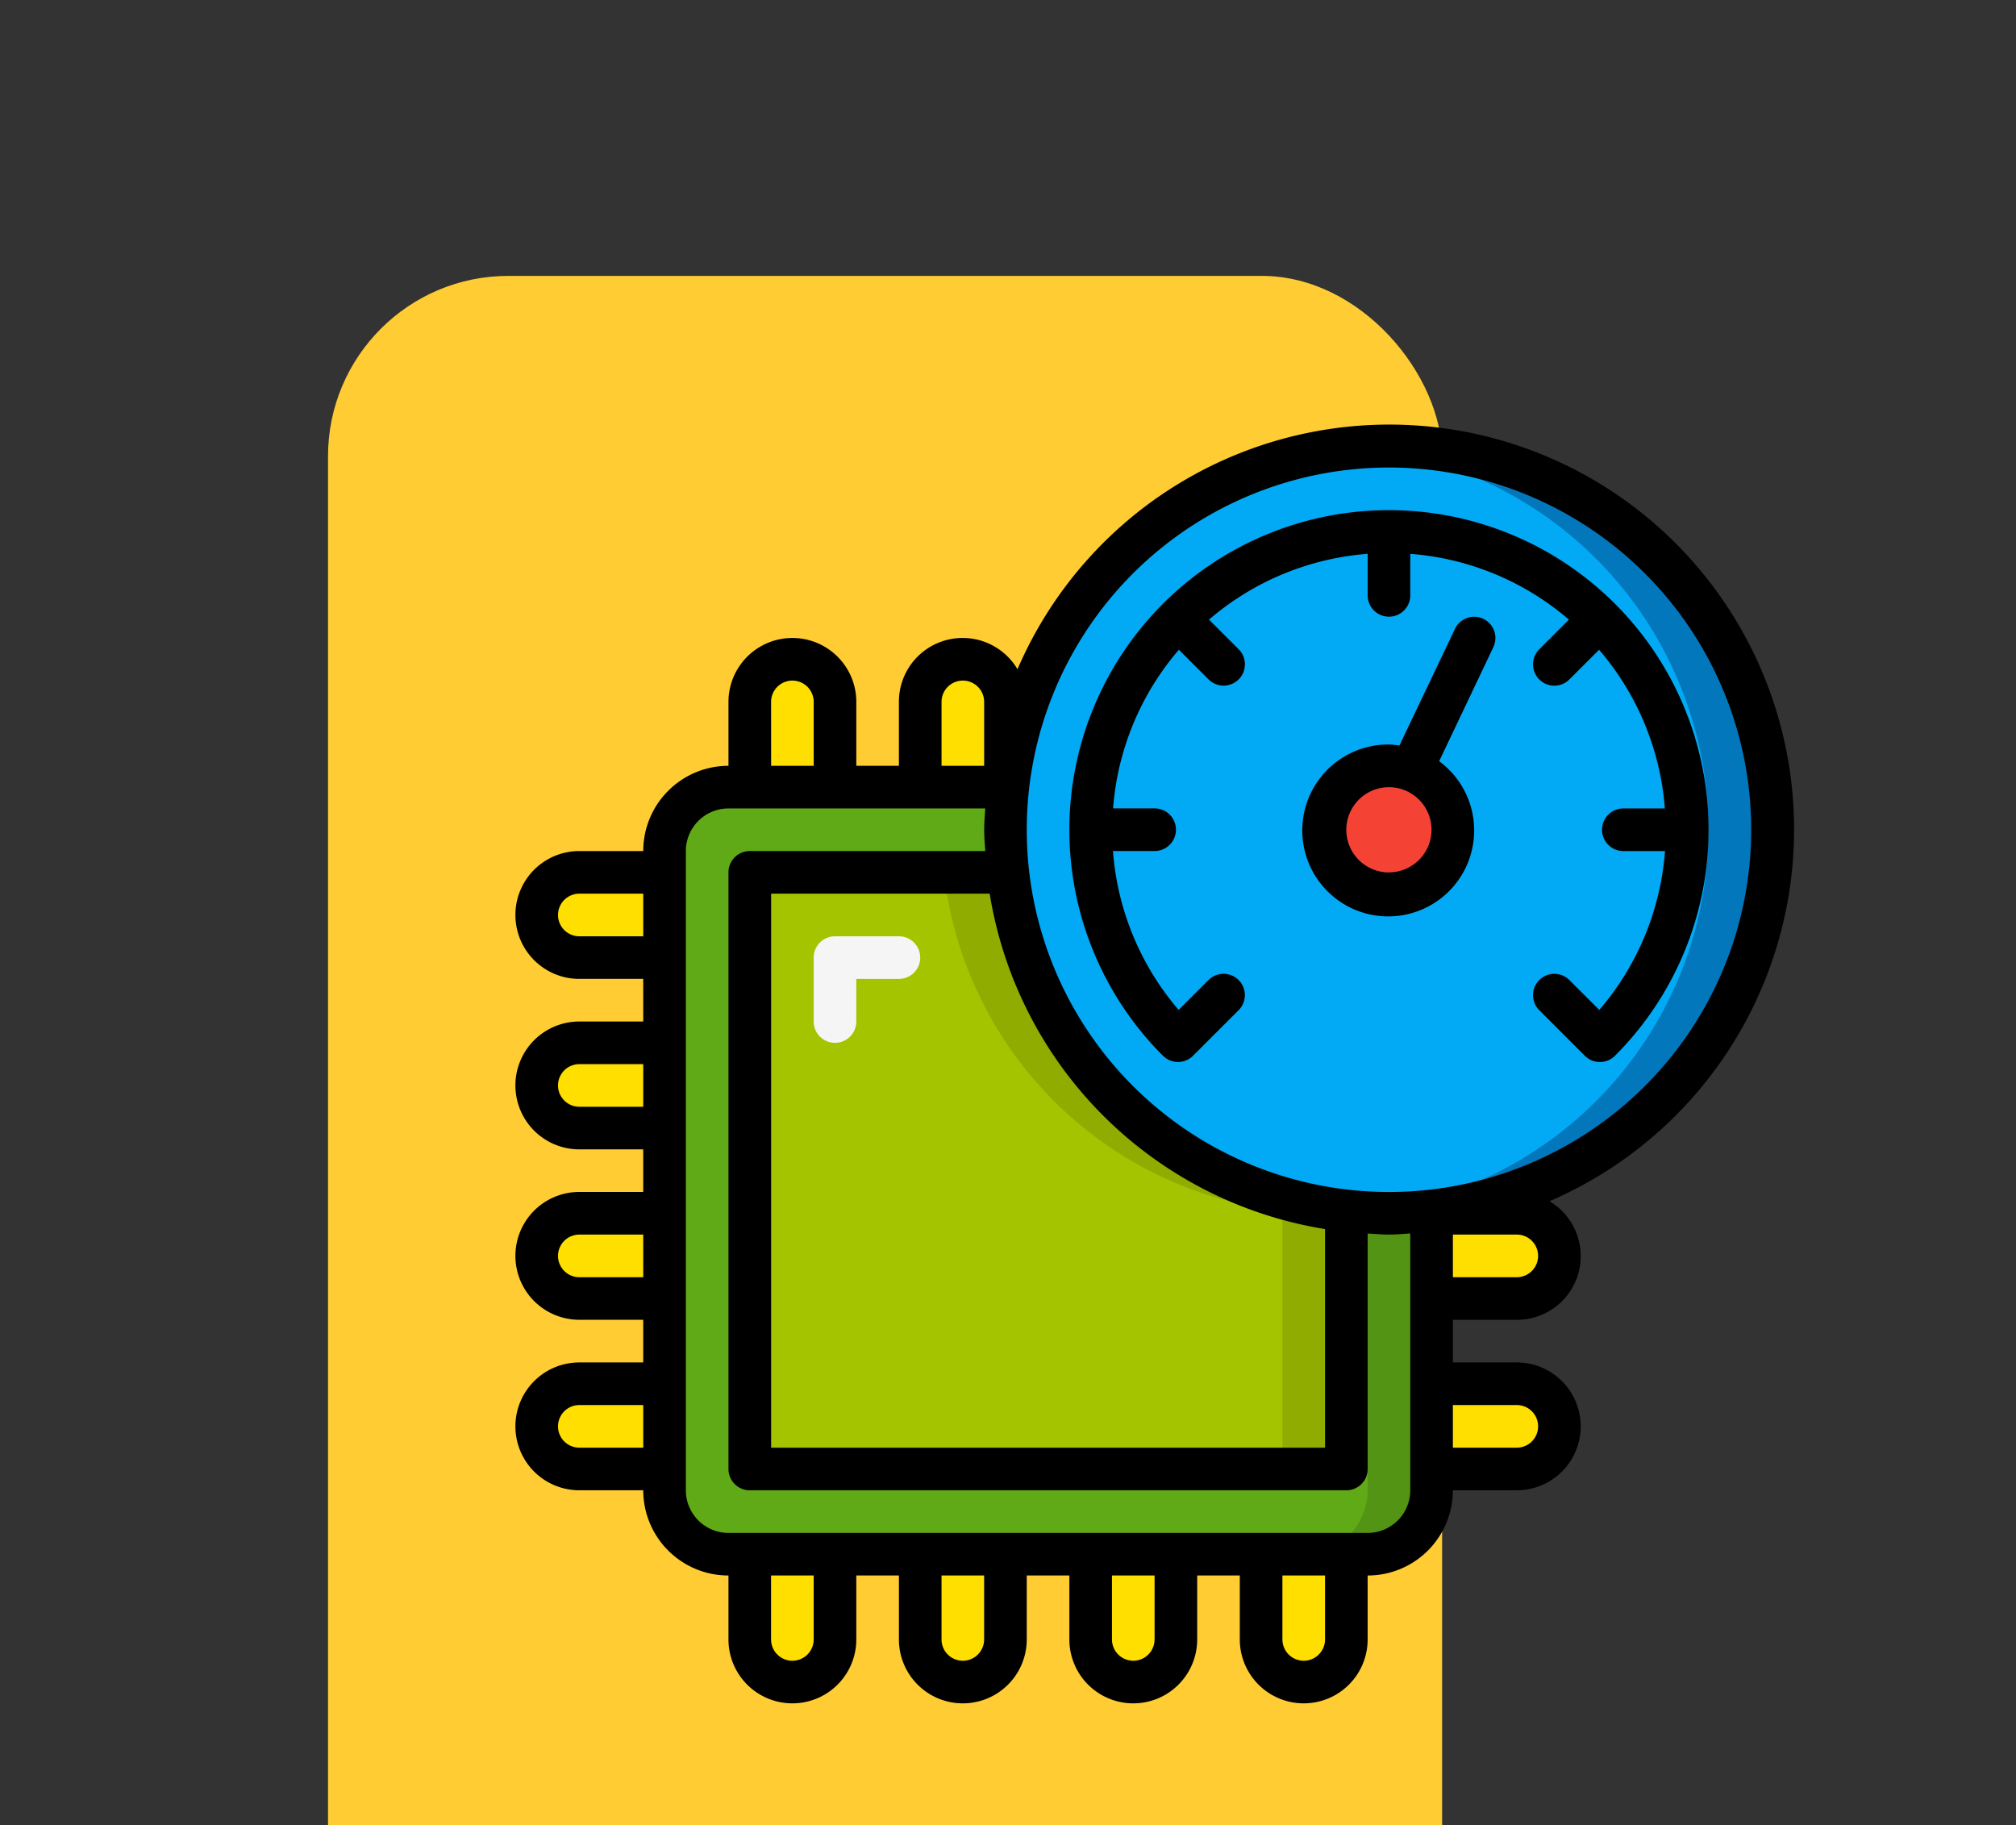 <svg xmlns="http://www.w3.org/2000/svg" xmlns:xlink="http://www.w3.org/1999/xlink" width="190" height="172" viewBox="0 0 190 172">
  <rect x="0" y="0" width="190" height="172" fill="#333333" stroke="none"/>
  <defs>
    <clipPath id="clip-path">
      <rect id="Rectángulo_420024" data-name="Rectángulo 420024" width="190" height="172" transform="translate(180 8123)" fill="#fff" stroke="#707070" stroke-width="1" opacity="0.81"/>
    </clipPath>
  </defs>
  <g id="Enmascarar_grupo_1211456" data-name="Enmascarar grupo 1211456" transform="translate(-180 -8123)" clip-path="url(#clip-path)">
    <g id="Grupo_1214122" data-name="Grupo 1214122" transform="translate(-10.086)">
      <rect id="Rectángulo_420021" data-name="Rectángulo 420021" width="105" height="163" rx="17" transform="translate(221 8149)" fill="#fc3"/>
      <g id="Page-1" transform="translate(238.661 8163.028)">
        <g id="_004---CPU-Speed" data-name="004---CPU-Speed" transform="translate(0 -0.015)">
          <g id="Icons" transform="translate(2.008 2.011)">
            <path id="Shape" d="M78.289,56.94V83.265a6.024,6.024,0,0,1-6.024,6.024H12.024A6.024,6.024,0,0,1,6,83.265V23.024A6.024,6.024,0,0,1,12.024,17H38.349a37.854,37.854,0,0,0-.221,4.016A36.145,36.145,0,0,0,74.273,57.161,37.851,37.851,0,0,0,78.289,56.94Z" transform="translate(6.048 15.156)" fill="#60a917"/>
            <path id="Shape-2" data-name="Shape" d="M44.032,37.111c-.679,0-1.339-.064-2.008-.1V63.215A6.024,6.024,0,0,1,36,69.239h6.024a6.024,6.024,0,0,0,6.024-6.024V36.89A37.853,37.853,0,0,1,44.032,37.111Z" transform="translate(36.289 35.205)" fill="#549414"/>
            <path id="Shape-3" data-name="Shape" d="M66.225,52.908V77.225H10V21H34.317A36.163,36.163,0,0,0,66.225,52.908Z" transform="translate(10.08 19.188)" fill="#a4c400"/>
            <path id="Shape-4" data-name="Shape" d="M25.134,21H19.11A36.163,36.163,0,0,0,51.018,52.908V77.225h6.024V52.908A36.163,36.163,0,0,1,25.134,21Z" transform="translate(19.263 19.188)" fill="#90ac00"/>
            <g id="Grupo_1214116" data-name="Grupo 1214116" transform="translate(0 20.107)">
              <path id="Shape-5" data-name="Shape" d="M14.016,11a4.016,4.016,0,0,1,4.016,4.016v8.032H10V15.016A4.016,4.016,0,0,1,14.016,11Z" transform="translate(10.08 -11)" fill="#ffdf00"/>
              <path id="Shape-6" data-name="Shape" d="M22.016,11a4.016,4.016,0,0,1,4.016,4.016v8.032H18V15.016A4.016,4.016,0,0,1,22.016,11Z" transform="translate(18.145 -11)" fill="#ffdf00"/>
              <path id="Shape-7" data-name="Shape" d="M10,53h8.032v8.032a4.016,4.016,0,1,1-8.032,0Z" transform="translate(10.08 31.337)" fill="#ffdf00"/>
              <path id="Shape-8" data-name="Shape" d="M18,53h8.032v8.032a4.016,4.016,0,1,1-8.032,0Z" transform="translate(18.145 31.337)" fill="#ffdf00"/>
              <path id="Shape-9" data-name="Shape" d="M26,53h8.032v8.032a4.016,4.016,0,1,1-8.032,0Z" transform="translate(26.209 31.337)" fill="#ffdf00"/>
              <path id="Shape-10" data-name="Shape" d="M34,53h8.032v8.032a4.016,4.016,0,1,1-8.032,0Z" transform="translate(34.273 31.337)" fill="#ffdf00"/>
              <path id="Shape-11" data-name="Shape" d="M0,0H8.032V8.032A4.016,4.016,0,0,1,0,8.032Z" transform="translate(84.337 76.305) rotate(-90)" fill="#ffdf00"/>
              <path id="Shape-12" data-name="Shape" d="M0,0H8.032V8.032A4.016,4.016,0,0,1,0,8.032Z" transform="translate(84.337 60.241) rotate(-90)" fill="#ffdf00"/>
              <path id="Shape-13" data-name="Shape" d="M0,0H8.032V8.032A4.016,4.016,0,1,1,0,8.032Z" transform="translate(12.048 20.08) rotate(90)" fill="#ffdf00"/>
              <path id="Shape-14" data-name="Shape" d="M0,0H8.032V8.032A4.016,4.016,0,1,1,0,8.032Z" transform="translate(12.048 36.145) rotate(90)" fill="#ffdf00"/>
              <path id="Shape-15" data-name="Shape" d="M0,0H8.032V8.032A4.016,4.016,0,0,1,0,8.032Z" transform="translate(12.048 52.209) rotate(90)" fill="#ffdf00"/>
              <path id="Shape-16" data-name="Shape" d="M0,0H8.032V8.032A4.016,4.016,0,0,1,0,8.032Z" transform="translate(12.048 68.273) rotate(90)" fill="#ffdf00"/>
            </g>
            <path id="Shape-17" data-name="Shape" d="M94.289,37.158A36.165,36.165,0,0,1,62.161,73.082a36.621,36.621,0,0,1-8.032,0A36.163,36.163,0,0,1,22.221,41.174a36.621,36.621,0,0,1,0-8.032,36.145,36.145,0,0,1,72.068,4.016Z" transform="translate(22.177 -0.986)" fill="#02a9f4"/>
            <path id="Shape-18" data-name="Shape" d="M41.565,1c-1.052,0-2.088.058-3.118.147a36.131,36.131,0,0,1,1.11,71.922c-.333.036-.669.054-1,.082.994.082,1.99.139,3.012.139a37.85,37.85,0,0,0,4.016-.221A36.145,36.145,0,0,0,41.565,1Z" transform="translate(38.756 -0.973)" fill="#0377bc"/>
            <circle id="Oval" cx="6.024" cy="6.024" r="6.024" transform="translate(74.297 30.148)" fill="#f44335"/>
          </g>
          <g id="Icons_copy">
            <path id="Shape-19" data-name="Shape" d="M16.008,35.04A2.008,2.008,0,0,1,14,33.032V27.008A2.008,2.008,0,0,1,16.008,25h6.024a2.008,2.008,0,0,1,0,4.016H18.016v4.016A2.008,2.008,0,0,1,16.008,35.04Z" transform="translate(14.112 23.223)" fill="#f5f5f5"/>
            <g id="Grupo_1214117" data-name="Grupo 1214117">
              <path id="Shape-20" data-name="Shape" d="M6.024,89.368a6.024,6.024,0,1,0,0,12.048h6.024a8.032,8.032,0,0,0,8.032,8.032v6.024a6.024,6.024,0,0,0,12.048,0v-6.024h4.016v6.024a6.024,6.024,0,0,0,12.048,0v-6.024h4.016v6.024a6.024,6.024,0,0,0,12.048,0v-6.024h4.016v6.024a6.024,6.024,0,0,0,12.048,0v-6.024a8.032,8.032,0,0,0,8.032-8.032h6.024a6.024,6.024,0,1,0,0-12.048H88.353V85.352h6.024a6.006,6.006,0,0,0,3.078-11.175A38.153,38.153,0,1,0,47.319,24.041a6.006,6.006,0,0,0-11.175,3.078v6.024H32.129V27.119a6.024,6.024,0,0,0-12.048,0v6.024a8.032,8.032,0,0,0-8.032,8.032H6.024a6.024,6.024,0,1,0,0,12.048h6.024V57.24H6.024a6.024,6.024,0,0,0,0,12.048h6.024V73.3H6.024a6.024,6.024,0,0,0,0,12.048h6.024v4.016Zm0,8.032a2.008,2.008,0,0,1,0-4.016h6.024V97.4Zm22.088,18.072a2.008,2.008,0,0,1-4.016,0v-6.024h4.016Zm16.064,0a2.008,2.008,0,0,1-4.016,0v-6.024h4.016Zm16.064,0a2.008,2.008,0,0,1-4.016,0v-6.024h4.016Zm16.064,0a2.008,2.008,0,0,1-4.016,0v-6.024h4.016ZM94.378,93.384a2.008,2.008,0,1,1,0,4.016H88.353V93.384Zm0-12.048H88.353V77.32h6.024a2.008,2.008,0,1,1,0,4.016ZM82.329,5.031A34.137,34.137,0,1,1,48.193,39.168,34.137,34.137,0,0,1,82.329,5.031ZM76.305,76.8V97.4H24.1V45.192H44.7A38.177,38.177,0,0,0,76.305,76.8ZM40.161,27.119a2.008,2.008,0,1,1,4.016,0v6.024H40.161Zm-16.064,0a2.008,2.008,0,1,1,4.016,0v6.024H24.1ZM16.064,41.176A4.016,4.016,0,0,1,20.08,37.16h24.2c-.036.669-.1,1.329-.1,2.008s.066,1.339.1,2.008H22.088a2.008,2.008,0,0,0-2.008,2.008V99.409a2.008,2.008,0,0,0,2.008,2.008H78.313a2.008,2.008,0,0,0,2.008-2.008V77.218c.669.036,1.329.1,2.008.1s1.339-.066,2.008-.1v24.2a4.016,4.016,0,0,1-4.016,4.016H20.08a4.016,4.016,0,0,1-4.016-4.016ZM6.024,49.208a2.008,2.008,0,1,1,0-4.016h6.024v4.016Zm0,16.064a2.008,2.008,0,1,1,0-4.016h6.024v4.016Zm0,16.064a2.008,2.008,0,1,1,0-4.016h6.024v4.016Z" transform="translate(0 -0.985)"/>
              <path id="Shape-21" data-name="Shape" d="M34.82,56.416a2.007,2.007,0,0,0,2.841,0l4.259-4.259a2.008,2.008,0,1,0-2.839-2.839L36.3,52.1a25.934,25.934,0,0,1-6.191-14.976h3.928a2.008,2.008,0,0,0,0-4.016H30.12a25.954,25.954,0,0,1,6.2-14.954l2.765,2.763a2.008,2.008,0,1,0,2.839-2.839L39.16,15.318a25.954,25.954,0,0,1,14.954-6.2v3.914a2.008,2.008,0,1,0,4.016,0V9.119a25.954,25.954,0,0,1,14.954,6.2L70.32,18.083a2.008,2.008,0,1,0,2.839,2.839l2.765-2.763a25.954,25.954,0,0,1,6.2,14.954H78.21a2.008,2.008,0,1,0,0,4.016h3.928A25.934,25.934,0,0,1,75.945,52.1L73.16,49.32a2.008,2.008,0,1,0-2.839,2.839l4.261,4.261a2,2,0,0,0,2.839,0,30.121,30.121,0,1,0-42.6,0Z" transform="translate(26.208 3.062)"/>
              <path id="Shape-22" data-name="Shape" d="M54,10.2a2.008,2.008,0,0,0-2.671.944l-5.241,11a7.56,7.56,0,0,0-.984-.1,8.1,8.1,0,1,0,4.729,1.574l5.11-10.751A2.008,2.008,0,0,0,54,10.2Zm-8.9,23.9a4.016,4.016,0,1,1,4.016-4.016A4.016,4.016,0,0,1,45.1,34.093Z" transform="translate(37.225 8.105)"/>
            </g>
          </g>
        </g>
      </g>
    </g>
  </g>
</svg>
